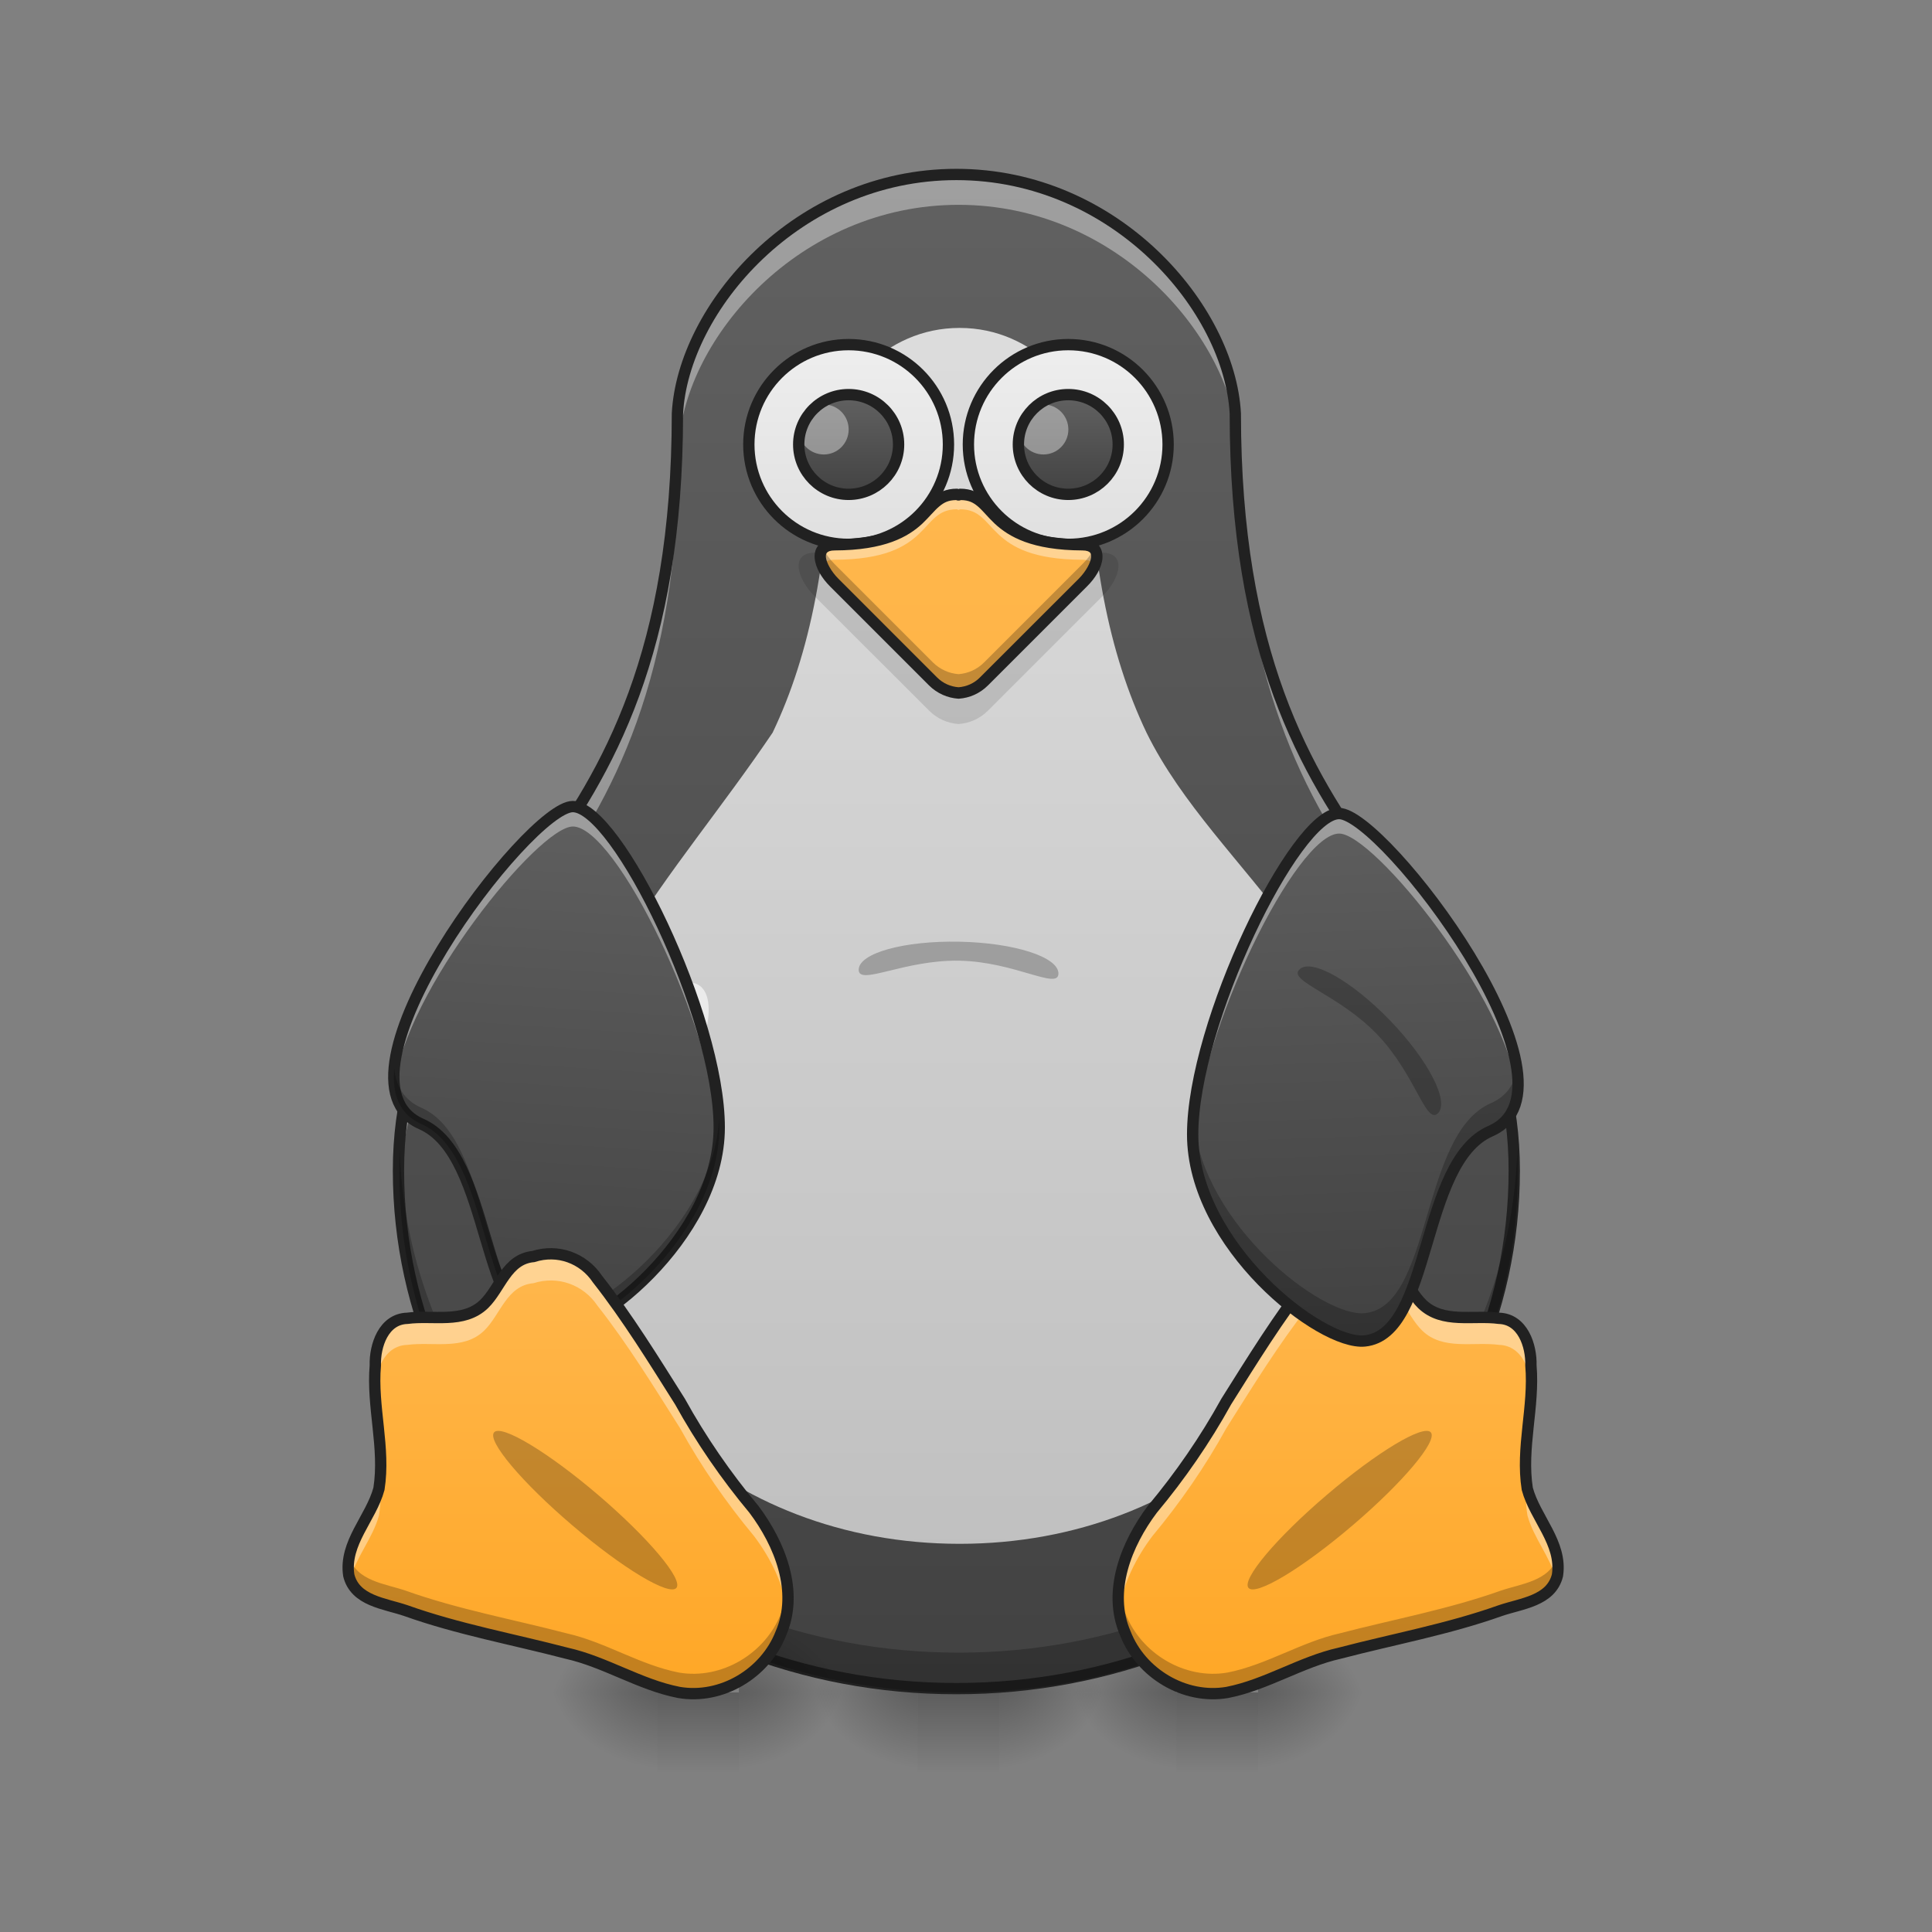 <?xml version="1.0" encoding="UTF-8"?>
<svg xmlns="http://www.w3.org/2000/svg" xmlns:xlink="http://www.w3.org/1999/xlink" width="64pt" height="64pt" viewBox="0 0 64 64" version="1.1">
<rect x="0" y="0" width="64" height="64" fill="#808080" stroke="none"/>
<defs>
<linearGradient id="linear0" gradientUnits="userSpaceOnUse" x1="254" y1="233.5" x2="254" y2="254.667" gradientTransform="matrix(0.085,0,0,0.125,18.673,26.878)">
<stop offset="0" style="stop-color:rgb(0%,0%,0%);stop-opacity:0.275;"/>
<stop offset="1" style="stop-color:rgb(0%,0%,0%);stop-opacity:0;"/>
</linearGradient>
<radialGradient id="radial0" gradientUnits="userSpaceOnUse" cx="450.909" cy="189.579" fx="450.909" fy="189.579" r="21.167" gradientTransform="matrix(0,-0.156,-0.192,-0,77.582,127.191)">
<stop offset="0" style="stop-color:rgb(0%,0%,0%);stop-opacity:0.314;"/>
<stop offset="0.222" style="stop-color:rgb(0%,0%,0%);stop-opacity:0.275;"/>
<stop offset="1" style="stop-color:rgb(0%,0%,0%);stop-opacity:0;"/>
</radialGradient>
<radialGradient id="radial1" gradientUnits="userSpaceOnUse" cx="450.909" cy="189.579" fx="450.909" fy="189.579" r="21.167" gradientTransform="matrix(-0,0.156,0.192,0,3.063,-15.055)">
<stop offset="0" style="stop-color:rgb(0%,0%,0%);stop-opacity:0.314;"/>
<stop offset="0.222" style="stop-color:rgb(0%,0%,0%);stop-opacity:0.275;"/>
<stop offset="1" style="stop-color:rgb(0%,0%,0%);stop-opacity:0;"/>
</radialGradient>
<radialGradient id="radial2" gradientUnits="userSpaceOnUse" cx="450.909" cy="189.579" fx="450.909" fy="189.579" r="21.167" gradientTransform="matrix(-0,-0.156,0.192,-0,3.063,127.191)">
<stop offset="0" style="stop-color:rgb(0%,0%,0%);stop-opacity:0.314;"/>
<stop offset="0.222" style="stop-color:rgb(0%,0%,0%);stop-opacity:0.275;"/>
<stop offset="1" style="stop-color:rgb(0%,0%,0%);stop-opacity:0;"/>
</radialGradient>
<radialGradient id="radial3" gradientUnits="userSpaceOnUse" cx="450.909" cy="189.579" fx="450.909" fy="189.579" r="21.167" gradientTransform="matrix(0,0.156,-0.192,0,77.582,-15.055)">
<stop offset="0" style="stop-color:rgb(0%,0%,0%);stop-opacity:0.314;"/>
<stop offset="0.222" style="stop-color:rgb(0%,0%,0%);stop-opacity:0.275;"/>
<stop offset="1" style="stop-color:rgb(0%,0%,0%);stop-opacity:0;"/>
</radialGradient>
<linearGradient id="linear1" gradientUnits="userSpaceOnUse" x1="254" y1="233.5" x2="254" y2="254.667" gradientTransform="matrix(0.085,0,0,0.125,10.103,26.878)">
<stop offset="0" style="stop-color:rgb(0%,0%,0%);stop-opacity:0.275;"/>
<stop offset="1" style="stop-color:rgb(0%,0%,0%);stop-opacity:0;"/>
</linearGradient>
<radialGradient id="radial4" gradientUnits="userSpaceOnUse" cx="450.909" cy="189.579" fx="450.909" fy="189.579" r="21.167" gradientTransform="matrix(0,-0.156,-0.192,-0,69.012,127.191)">
<stop offset="0" style="stop-color:rgb(0%,0%,0%);stop-opacity:0.314;"/>
<stop offset="0.222" style="stop-color:rgb(0%,0%,0%);stop-opacity:0.275;"/>
<stop offset="1" style="stop-color:rgb(0%,0%,0%);stop-opacity:0;"/>
</radialGradient>
<radialGradient id="radial5" gradientUnits="userSpaceOnUse" cx="450.909" cy="189.579" fx="450.909" fy="189.579" r="21.167" gradientTransform="matrix(-0,0.156,0.192,0,-5.506,-15.055)">
<stop offset="0" style="stop-color:rgb(0%,0%,0%);stop-opacity:0.314;"/>
<stop offset="0.222" style="stop-color:rgb(0%,0%,0%);stop-opacity:0.275;"/>
<stop offset="1" style="stop-color:rgb(0%,0%,0%);stop-opacity:0;"/>
</radialGradient>
<radialGradient id="radial6" gradientUnits="userSpaceOnUse" cx="450.909" cy="189.579" fx="450.909" fy="189.579" r="21.167" gradientTransform="matrix(-0,-0.156,0.192,-0,-5.506,127.191)">
<stop offset="0" style="stop-color:rgb(0%,0%,0%);stop-opacity:0.314;"/>
<stop offset="0.222" style="stop-color:rgb(0%,0%,0%);stop-opacity:0.275;"/>
<stop offset="1" style="stop-color:rgb(0%,0%,0%);stop-opacity:0;"/>
</radialGradient>
<radialGradient id="radial7" gradientUnits="userSpaceOnUse" cx="450.909" cy="189.579" fx="450.909" fy="189.579" r="21.167" gradientTransform="matrix(0,0.156,-0.192,0,69.012,-15.055)">
<stop offset="0" style="stop-color:rgb(0%,0%,0%);stop-opacity:0.314;"/>
<stop offset="0.222" style="stop-color:rgb(0%,0%,0%);stop-opacity:0.275;"/>
<stop offset="1" style="stop-color:rgb(0%,0%,0%);stop-opacity:0;"/>
</radialGradient>
<linearGradient id="linear2" gradientUnits="userSpaceOnUse" x1="960" y1="1695.118" x2="960" y2="175.118" gradientTransform="matrix(0.033,0,0,0.033,0,0)">
<stop offset="0" style="stop-color:rgb(25.882%,25.882%,25.882%);stop-opacity:1;"/>
<stop offset="1" style="stop-color:rgb(38.039%,38.039%,38.039%);stop-opacity:1;"/>
</linearGradient>
<linearGradient id="linear3" gradientUnits="userSpaceOnUse" x1="960" y1="1695.118" x2="960" y2="175.118" gradientTransform="matrix(0.033,0,0,0.033,0.034,0.072)">
<stop offset="0" style="stop-color:rgb(74.118%,74.118%,74.118%);stop-opacity:1;"/>
<stop offset="1" style="stop-color:rgb(87.843%,87.843%,87.843%);stop-opacity:1;"/>
</linearGradient>
<linearGradient id="linear4" gradientUnits="userSpaceOnUse" x1="227.542" y1="-78.708" x2="227.542" y2="-115.75" gradientTransform="matrix(0.179,0,0,0.179,-12.049,32.087)">
<stop offset="0" style="stop-color:rgb(87.843%,87.843%,87.843%);stop-opacity:1;"/>
<stop offset="1" style="stop-color:rgb(93.333%,93.333%,93.333%);stop-opacity:1;"/>
</linearGradient>
<linearGradient id="linear5" gradientUnits="userSpaceOnUse" x1="227.542" y1="-78.708" x2="227.542" y2="-115.75" gradientTransform="matrix(0.089,0,0,0.089,8.033,23.405)">
<stop offset="0" style="stop-color:rgb(25.882%,25.882%,25.882%);stop-opacity:1;"/>
<stop offset="1" style="stop-color:rgb(38.039%,38.039%,38.039%);stop-opacity:1;"/>
</linearGradient>
<linearGradient id="linear6" gradientUnits="userSpaceOnUse" x1="227.542" y1="-78.708" x2="227.542" y2="-115.75" gradientTransform="matrix(0.179,0,0,0.179,-4.772,32.087)">
<stop offset="0" style="stop-color:rgb(87.843%,87.843%,87.843%);stop-opacity:1;"/>
<stop offset="1" style="stop-color:rgb(93.333%,93.333%,93.333%);stop-opacity:1;"/>
</linearGradient>
<linearGradient id="linear7" gradientUnits="userSpaceOnUse" x1="227.542" y1="-78.708" x2="227.542" y2="-115.75" gradientTransform="matrix(0.089,0,0,0.089,15.31,23.405)">
<stop offset="0" style="stop-color:rgb(25.882%,25.882%,25.882%);stop-opacity:1;"/>
<stop offset="1" style="stop-color:rgb(38.039%,38.039%,38.039%);stop-opacity:1;"/>
</linearGradient>
<linearGradient id="linear8" gradientUnits="userSpaceOnUse" x1="961.715" y1="1695.118" x2="960" y2="495.118" gradientTransform="matrix(0.033,0,0,0.033,-0.057,0)">
<stop offset="0" style="stop-color:rgb(100%,65.49%,14.902%);stop-opacity:1;"/>
<stop offset="1" style="stop-color:rgb(100%,71.765%,30.196%);stop-opacity:1;"/>
</linearGradient>
<linearGradient id="linear9" gradientUnits="userSpaceOnUse" x1="383.261" y1="164.756" x2="372.678" y2="6.006" gradientTransform="matrix(-0.125,0,0,0.125,65.566,24.644)">
<stop offset="0" style="stop-color:rgb(25.882%,25.882%,25.882%);stop-opacity:1;"/>
<stop offset="1" style="stop-color:rgb(38.039%,38.039%,38.039%);stop-opacity:1;"/>
</linearGradient>
<linearGradient id="linear10" gradientUnits="userSpaceOnUse" x1="254" y1="233.5" x2="254" y2="254.667" gradientTransform="matrix(0.085,0,0,0.125,1.473,26.878)">
<stop offset="0" style="stop-color:rgb(0%,0%,0%);stop-opacity:0.275;"/>
<stop offset="1" style="stop-color:rgb(0%,0%,0%);stop-opacity:0;"/>
</linearGradient>
<radialGradient id="radial8" gradientUnits="userSpaceOnUse" cx="450.909" cy="189.579" fx="450.909" fy="189.579" r="21.167" gradientTransform="matrix(0,-0.156,-0.192,-0,60.383,127.191)">
<stop offset="0" style="stop-color:rgb(0%,0%,0%);stop-opacity:0.314;"/>
<stop offset="0.222" style="stop-color:rgb(0%,0%,0%);stop-opacity:0.275;"/>
<stop offset="1" style="stop-color:rgb(0%,0%,0%);stop-opacity:0;"/>
</radialGradient>
<radialGradient id="radial9" gradientUnits="userSpaceOnUse" cx="450.909" cy="189.579" fx="450.909" fy="189.579" r="21.167" gradientTransform="matrix(-0,0.156,0.192,0,-14.136,-15.055)">
<stop offset="0" style="stop-color:rgb(0%,0%,0%);stop-opacity:0.314;"/>
<stop offset="0.222" style="stop-color:rgb(0%,0%,0%);stop-opacity:0.275;"/>
<stop offset="1" style="stop-color:rgb(0%,0%,0%);stop-opacity:0;"/>
</radialGradient>
<radialGradient id="radial10" gradientUnits="userSpaceOnUse" cx="450.909" cy="189.579" fx="450.909" fy="189.579" r="21.167" gradientTransform="matrix(-0,-0.156,0.192,-0,-14.136,127.191)">
<stop offset="0" style="stop-color:rgb(0%,0%,0%);stop-opacity:0.314;"/>
<stop offset="0.222" style="stop-color:rgb(0%,0%,0%);stop-opacity:0.275;"/>
<stop offset="1" style="stop-color:rgb(0%,0%,0%);stop-opacity:0;"/>
</radialGradient>
<radialGradient id="radial11" gradientUnits="userSpaceOnUse" cx="450.909" cy="189.579" fx="450.909" fy="189.579" r="21.167" gradientTransform="matrix(0,0.156,-0.192,0,60.383,-15.055)">
<stop offset="0" style="stop-color:rgb(0%,0%,0%);stop-opacity:0.314;"/>
<stop offset="0.222" style="stop-color:rgb(0%,0%,0%);stop-opacity:0.275;"/>
<stop offset="1" style="stop-color:rgb(0%,0%,0%);stop-opacity:0;"/>
</radialGradient>
<linearGradient id="linear11" gradientUnits="userSpaceOnUse" x1="158.75" y1="233.5" x2="158.75" y2="117.083" gradientTransform="matrix(0.125,0,0,0.125,0,26.878)">
<stop offset="0" style="stop-color:rgb(100%,65.49%,14.902%);stop-opacity:1;"/>
<stop offset="1" style="stop-color:rgb(100%,71.765%,30.196%);stop-opacity:1;"/>
</linearGradient>
<linearGradient id="linear12" gradientUnits="userSpaceOnUse" x1="370.417" y1="233.5" x2="370.417" y2="117.083" gradientTransform="matrix(0.125,0,0,0.125,0,26.878)">
<stop offset="0" style="stop-color:rgb(100%,65.49%,14.902%);stop-opacity:1;"/>
<stop offset="1" style="stop-color:rgb(100%,71.765%,30.196%);stop-opacity:1;"/>
</linearGradient>
<linearGradient id="linear13" gradientUnits="userSpaceOnUse" x1="377.969" y1="154.173" x2="372.678" y2="0.714" gradientTransform="matrix(0.125,0,0,0.125,-2.225,24.877)">
<stop offset="0" style="stop-color:rgb(25.882%,25.882%,25.882%);stop-opacity:1;"/>
<stop offset="1" style="stop-color:rgb(38.039%,38.039%,38.039%);stop-opacity:1;"/>
</linearGradient>
</defs>
<g id="surface1">
<path style=" stroke:none;fill-rule:nonzero;fill:url(#linear0);" d="M 38.969 56.066 L 41.676 56.066 L 41.676 58.715 L 38.969 58.715 Z M 38.969 56.066 "/>
<path style=" stroke:none;fill-rule:nonzero;fill:url(#radial0);" d="M 41.676 56.066 L 45.285 56.066 L 45.285 53.422 L 41.676 53.422 Z M 41.676 56.066 "/>
<path style=" stroke:none;fill-rule:nonzero;fill:url(#radial1);" d="M 38.969 56.066 L 35.359 56.066 L 35.359 58.715 L 38.969 58.715 Z M 38.969 56.066 "/>
<path style=" stroke:none;fill-rule:nonzero;fill:url(#radial2);" d="M 38.969 56.066 L 35.359 56.066 L 35.359 53.422 L 38.969 53.422 Z M 38.969 56.066 "/>
<path style=" stroke:none;fill-rule:nonzero;fill:url(#radial3);" d="M 41.676 56.066 L 45.285 56.066 L 45.285 58.715 L 41.676 58.715 Z M 41.676 56.066 "/>
<path style=" stroke:none;fill-rule:nonzero;fill:url(#linear1);" d="M 30.398 56.066 L 33.105 56.066 L 33.105 58.715 L 30.398 58.715 Z M 30.398 56.066 "/>
<path style=" stroke:none;fill-rule:nonzero;fill:url(#radial4);" d="M 33.105 56.066 L 36.715 56.066 L 36.715 53.422 L 33.105 53.422 Z M 33.105 56.066 "/>
<path style=" stroke:none;fill-rule:nonzero;fill:url(#radial5);" d="M 30.398 56.066 L 26.793 56.066 L 26.793 58.715 L 30.398 58.715 Z M 30.398 56.066 "/>
<path style=" stroke:none;fill-rule:nonzero;fill:url(#radial6);" d="M 30.398 56.066 L 26.793 56.066 L 26.793 53.422 L 30.398 53.422 Z M 30.398 56.066 "/>
<path style=" stroke:none;fill-rule:nonzero;fill:url(#radial7);" d="M 33.105 56.066 L 36.715 56.066 L 36.715 58.715 L 33.105 58.715 Z M 33.105 56.066 "/>
<path style=" stroke:none;fill-rule:nonzero;fill:url(#linear2);" d="M 31.754 5.793 C 26.461 5.793 22.68 10.238 22.492 13.73 C 22.492 29.605 13.23 29.605 13.23 38.867 C 13.23 48.398 21.492 56.066 31.754 56.066 C 42.016 56.066 50.277 48.398 50.277 38.867 C 50.277 29.605 41.016 29.605 41.016 13.73 C 40.828 10.238 37.047 5.793 31.754 5.793 Z M 31.754 5.793 "/>
<path style=" stroke:none;fill-rule:nonzero;fill:rgb(100%,100%,100%);fill-opacity:0.392;" d="M 31.754 5.793 C 26.461 5.793 22.68 10.238 22.492 13.73 C 22.492 29.605 13.23 29.605 13.23 38.867 C 13.23 39.043 13.234 39.215 13.238 39.387 C 13.547 30.594 22.492 30.324 22.492 14.723 C 22.68 11.23 26.461 6.785 31.754 6.785 C 37.047 6.785 40.828 11.23 41.016 14.723 C 41.016 30.324 49.957 30.594 50.266 39.387 C 50.273 39.215 50.277 39.043 50.277 38.867 C 50.277 29.605 41.016 29.605 41.016 13.73 C 40.828 10.238 37.047 5.793 31.754 5.793 Z M 31.754 5.793 "/>
<path style="fill:none;stroke-width:11.339;stroke-linecap:round;stroke-linejoin:round;stroke:rgb(12.941%,12.941%,12.941%);stroke-opacity:1;stroke-miterlimit:4;" d="M 960.026 175.141 C 800.002 175.141 685.683 309.537 680.014 415.118 C 680.014 895.072 400.001 895.072 400.001 1175.085 C 400.001 1463.246 649.781 1695.074 960.026 1695.074 C 1270.272 1695.074 1520.052 1463.246 1520.052 1175.085 C 1520.052 895.072 1240.039 895.072 1240.039 415.118 C 1234.37 309.537 1120.051 175.141 960.026 175.141 Z M 960.026 175.141 " transform="matrix(0.033,0,0,0.033,0,0)"/>
<path style=" stroke:none;fill-rule:nonzero;fill:url(#linear3);" d="M 31.789 10.863 C 30.539 10.863 29.5 11.375 28.684 12.148 C 27.875 12.918 27.531 13.984 27.523 14.062 C 27.496 18.383 26.84 21.66 25.594 24.27 C 22.312 29.129 18.324 32.914 18.266 38.941 C 18.266 45.578 24.02 51.141 31.789 51.141 C 39.555 51.141 45.309 45.578 45.309 38.941 C 45.98 32.027 40.293 28.98 37.98 24.27 C 36.734 21.66 36.078 18.383 36.055 14.062 C 36.043 13.984 35.699 12.918 34.891 12.148 C 34.074 11.375 33.035 10.863 31.789 10.863 Z M 31.789 10.863 "/>
<path style=" stroke:none;fill-rule:nonzero;fill:url(#linear4);" d="M 28.113 11.414 C 29.941 11.414 31.422 12.895 31.422 14.723 C 31.422 16.551 29.941 18.031 28.113 18.031 C 26.289 18.031 24.809 16.551 24.809 14.723 C 24.809 12.895 26.289 11.414 28.113 11.414 Z M 28.113 11.414 "/>
<path style=" stroke:none;fill-rule:nonzero;fill:url(#linear5);" d="M 28.113 13.07 C 29.027 13.07 29.77 13.809 29.77 14.723 C 29.77 15.637 29.027 16.375 28.113 16.375 C 27.203 16.375 26.461 15.637 26.461 14.723 C 26.461 13.809 27.203 13.07 28.113 13.07 Z M 28.113 13.07 "/>
<path style=" stroke:none;fill-rule:nonzero;fill:rgb(100%,100%,100%);fill-opacity:0.392;" d="M 27.289 13.398 C 27.746 13.398 28.113 13.77 28.113 14.227 C 28.113 14.684 27.746 15.055 27.289 15.055 C 26.832 15.055 26.461 14.684 26.461 14.227 C 26.461 13.77 26.832 13.398 27.289 13.398 Z M 27.289 13.398 "/>
<path style="fill:none;stroke-width:3;stroke-linecap:round;stroke-linejoin:round;stroke:rgb(12.941%,12.941%,12.941%);stroke-opacity:1;stroke-miterlimit:4;" d="M 224.885 -123.696 C 239.508 -123.696 251.351 -111.854 251.351 -97.23 C 251.351 -82.606 239.508 -70.764 224.885 -70.764 C 210.292 -70.764 198.45 -82.606 198.45 -97.23 C 198.45 -111.854 210.292 -123.696 224.885 -123.696 Z M 224.885 -123.696 " transform="matrix(0.125,0,0,0.125,0,26.878)"/>
<path style=" stroke:none;fill-rule:nonzero;fill:url(#linear6);" d="M 35.391 11.414 C 37.219 11.414 38.699 12.895 38.699 14.723 C 38.699 16.551 37.219 18.031 35.391 18.031 C 33.566 18.031 32.082 16.551 32.082 14.723 C 32.082 12.895 33.566 11.414 35.391 11.414 Z M 35.391 11.414 "/>
<path style=" stroke:none;fill-rule:nonzero;fill:url(#linear7);" d="M 35.391 13.07 C 36.305 13.07 37.047 13.809 37.047 14.723 C 37.047 15.637 36.305 16.375 35.391 16.375 C 34.477 16.375 33.738 15.637 33.738 14.723 C 33.738 13.809 34.477 13.07 35.391 13.07 Z M 35.391 13.07 "/>
<path style=" stroke:none;fill-rule:nonzero;fill:rgb(100%,100%,100%);fill-opacity:0.392;" d="M 34.566 13.398 C 35.02 13.398 35.391 13.77 35.391 14.227 C 35.391 14.684 35.02 15.055 34.566 15.055 C 34.109 15.055 33.738 14.684 33.738 14.227 C 33.738 13.77 34.109 13.398 34.566 13.398 Z M 34.566 13.398 "/>
<path style="fill:none;stroke-width:3;stroke-linecap:round;stroke-linejoin:round;stroke:rgb(12.941%,12.941%,12.941%);stroke-opacity:1;stroke-miterlimit:4;" d="M 283.098 -123.696 C 297.722 -123.696 309.564 -111.854 309.564 -97.23 C 309.564 -82.606 297.722 -70.764 283.098 -70.764 C 268.506 -70.764 256.632 -82.606 256.632 -97.23 C 256.632 -111.854 268.506 -123.696 283.098 -123.696 Z M 283.098 -123.696 " transform="matrix(0.125,0,0,0.125,0,26.878)"/>
<path style=" stroke:none;fill-rule:nonzero;fill:rgb(0%,0%,0%);fill-opacity:0.235;" d="M 50.266 38.062 C 49.973 47.352 41.828 54.746 31.754 54.746 C 21.68 54.746 13.531 47.352 13.238 38.062 C 13.234 38.324 13.23 38.594 13.23 38.867 C 13.23 48.398 21.492 56.066 31.754 56.066 C 42.016 56.066 50.277 48.398 50.277 38.867 C 50.277 38.594 50.273 38.324 50.266 38.062 Z M 50.266 38.062 "/>
<path style=" stroke:none;fill-rule:nonzero;fill:url(#linear8);" d="M 31.695 16.375 C 30.43 16.375 30.926 18.031 27.652 18.047 C 26.922 18.047 27.113 18.777 27.633 19.297 L 30.906 22.57 C 31.145 22.809 31.445 22.934 31.754 22.957 C 32.062 22.934 32.363 22.809 32.598 22.57 L 35.871 19.297 C 36.391 18.777 36.586 18.047 35.852 18.047 C 32.578 18.031 33.074 16.375 31.809 16.375 C 31.789 16.383 31.773 16.391 31.754 16.395 C 31.734 16.391 31.715 16.383 31.695 16.375 Z M 31.695 16.375 "/>
<path style=" stroke:none;fill-rule:nonzero;fill:rgb(92.157%,92.157%,92.157%);fill-opacity:1;" d="M 23.148 32.633 C 23.766 33.02 23.484 34.59 22.52 36.141 C 21.551 37.691 20.266 38.633 19.645 38.246 C 19.023 37.859 19.305 36.289 20.273 34.738 C 21.242 33.188 22.527 32.246 23.148 32.633 Z M 23.148 32.633 "/>
<path style=" stroke:none;fill-rule:nonzero;fill:url(#linear9);" d="M 18.977 26.719 C 17.512 26.719 10.598 35.77 13.957 37.234 C 16.309 38.262 15.891 43.961 18.129 44.188 C 19.586 44.336 23.828 41.012 23.828 37.348 C 23.828 33.684 20.441 26.719 18.977 26.719 Z M 18.977 26.719 "/>
<path style=" stroke:none;fill-rule:nonzero;fill:rgb(100%,100%,100%);fill-opacity:0.392;" d="M 18.977 26.719 C 17.75 26.719 12.703 33.066 13.066 35.988 C 13.391 32.867 17.836 27.379 18.977 27.379 C 20.395 27.379 23.613 33.91 23.816 37.652 C 23.824 37.551 23.828 37.449 23.828 37.348 C 23.828 33.684 20.441 26.719 18.977 26.719 Z M 18.977 26.719 "/>
<path style="fill:none;stroke-width:3;stroke-linecap:round;stroke-linejoin:round;stroke:rgb(12.941%,12.941%,12.941%);stroke-opacity:1;stroke-miterlimit:4;" d="M 155.538 -19.875 C 143.821 -19.875 88.513 52.525 115.386 64.242 C 134.196 72.46 130.853 118.05 148.758 119.862 C 160.413 121.049 194.347 94.458 194.347 65.148 C 194.347 35.839 167.256 -19.875 155.538 -19.875 Z M 155.538 -19.875 " transform="matrix(0.125,0,0,0.125,-0.468,29.203)"/>
<path style=" stroke:none;fill-rule:nonzero;fill:rgb(0%,0%,0%);fill-opacity:0.235;" d="M 13.059 35.395 C 12.984 36.25 13.23 36.918 13.957 37.234 C 16.309 38.262 15.891 43.961 18.129 44.188 C 19.586 44.336 23.828 41.012 23.828 37.348 C 23.828 37.254 23.824 37.156 23.82 37.059 C 23.637 40.621 19.555 43.793 18.129 43.648 C 15.891 43.422 16.309 37.719 13.957 36.695 C 13.395 36.449 13.117 35.988 13.059 35.395 Z M 13.059 35.395 "/>
<path style=" stroke:none;fill-rule:nonzero;fill:url(#linear10);" d="M 21.77 56.066 L 24.477 56.066 L 24.477 58.715 L 21.77 58.715 Z M 21.77 56.066 "/>
<path style=" stroke:none;fill-rule:nonzero;fill:url(#radial8);" d="M 24.477 56.066 L 28.086 56.066 L 28.086 53.422 L 24.477 53.422 Z M 24.477 56.066 "/>
<path style=" stroke:none;fill-rule:nonzero;fill:url(#radial9);" d="M 21.77 56.066 L 18.16 56.066 L 18.16 58.715 L 21.77 58.715 Z M 21.77 56.066 "/>
<path style=" stroke:none;fill-rule:nonzero;fill:url(#radial10);" d="M 21.77 56.066 L 18.16 56.066 L 18.16 53.422 L 21.77 53.422 Z M 21.77 56.066 "/>
<path style=" stroke:none;fill-rule:nonzero;fill:url(#radial11);" d="M 24.477 56.066 L 28.086 56.066 L 28.086 58.715 L 24.477 58.715 Z M 24.477 56.066 "/>
<path style=" stroke:none;fill-rule:nonzero;fill:url(#linear11);" d="M 22.492 56.066 C 21.191 55.812 20.059 55.055 18.766 54.766 C 16.988 54.301 15.176 53.973 13.445 53.355 C 12.75 53.117 11.766 53.039 11.555 52.188 C 11.391 51.117 12.293 50.293 12.555 49.32 C 12.77 47.961 12.316 46.605 12.434 45.238 C 12.414 44.578 12.707 43.695 13.492 43.672 C 14.34 43.559 15.355 43.859 16.039 43.199 C 16.582 42.668 16.781 41.707 17.672 41.625 C 18.477 41.367 19.324 41.672 19.793 42.371 C 20.801 43.656 21.656 45.051 22.527 46.43 C 23.227 47.695 24.051 48.891 24.977 50 C 25.832 51.137 26.473 52.719 25.871 54.109 C 25.355 55.434 23.906 56.309 22.492 56.066 Z M 22.492 56.066 "/>
<path style=" stroke:none;fill-rule:nonzero;fill:url(#linear12);" d="M 40.66 56.066 C 41.957 55.812 43.094 55.055 44.387 54.766 C 46.164 54.301 47.973 53.973 49.707 53.355 C 50.402 53.117 51.387 53.039 51.598 52.188 C 51.762 51.117 50.859 50.293 50.598 49.32 C 50.383 47.961 50.836 46.605 50.719 45.238 C 50.738 44.578 50.445 43.695 49.66 43.672 C 48.812 43.559 47.797 43.859 47.113 43.199 C 46.57 42.668 46.371 41.707 45.48 41.625 C 44.676 41.367 43.828 41.672 43.359 42.371 C 42.352 43.656 41.492 45.051 40.625 46.43 C 39.926 47.695 39.102 48.891 38.176 50 C 37.32 51.137 36.68 52.719 37.281 54.109 C 37.797 55.434 39.246 56.309 40.66 56.066 Z M 40.66 56.066 "/>
<path style=" stroke:none;fill-rule:nonzero;fill:rgb(100%,100%,100%);fill-opacity:0.392;" d="M 18.277 41.535 C 18.078 41.531 17.875 41.559 17.672 41.625 C 16.781 41.707 16.582 42.668 16.039 43.199 C 15.355 43.859 14.34 43.559 13.492 43.672 C 12.707 43.695 12.414 44.578 12.434 45.238 C 12.406 45.555 12.41 45.871 12.43 46.184 C 12.43 46.164 12.434 46.141 12.434 46.121 C 12.414 45.457 12.707 44.574 13.492 44.551 C 14.34 44.438 15.355 44.742 16.039 44.078 C 16.582 43.551 16.781 42.586 17.672 42.508 C 18.477 42.25 19.324 42.555 19.793 43.254 C 20.801 44.535 21.656 45.934 22.527 47.309 C 23.227 48.578 24.051 49.77 24.977 50.883 C 25.512 51.59 25.961 52.473 26.078 53.371 C 26.246 52.184 25.684 50.938 24.977 50 C 24.051 48.891 23.227 47.695 22.527 46.43 C 21.656 45.051 20.801 43.656 19.793 42.371 C 19.441 41.848 18.875 41.543 18.277 41.535 Z M 12.598 48.93 C 12.59 49.062 12.574 49.191 12.555 49.32 C 12.293 50.293 11.391 51.117 11.555 52.188 C 11.566 52.238 11.582 52.285 11.598 52.328 C 11.789 51.59 12.355 50.941 12.555 50.199 C 12.621 49.777 12.625 49.355 12.598 48.93 Z M 12.598 48.93 "/>
<path style=" stroke:none;fill-rule:nonzero;fill:rgb(100%,100%,100%);fill-opacity:0.392;" d="M 44.875 41.535 C 44.273 41.543 43.711 41.848 43.359 42.371 C 42.352 43.656 41.492 45.051 40.625 46.43 C 39.926 47.695 39.102 48.891 38.176 50 C 37.469 50.938 36.906 52.184 37.074 53.371 C 37.191 52.473 37.641 51.59 38.176 50.883 C 39.102 49.77 39.926 48.578 40.625 47.309 C 41.492 45.934 42.352 44.535 43.359 43.254 C 43.828 42.555 44.676 42.25 45.48 42.508 C 46.371 42.586 46.57 43.551 47.113 44.078 C 47.797 44.742 48.812 44.438 49.66 44.551 C 50.445 44.574 50.738 45.457 50.719 46.121 C 50.719 46.141 50.723 46.164 50.723 46.184 C 50.742 45.871 50.746 45.555 50.719 45.238 C 50.738 44.578 50.445 43.695 49.66 43.672 C 48.812 43.559 47.797 43.859 47.113 43.199 C 46.57 42.668 46.371 41.707 45.48 41.625 C 45.277 41.559 45.074 41.531 44.875 41.535 Z M 50.555 48.934 C 50.527 49.355 50.531 49.777 50.598 50.199 C 50.797 50.941 51.363 51.59 51.555 52.328 C 51.57 52.285 51.586 52.238 51.598 52.188 C 51.762 51.117 50.859 50.293 50.598 49.32 C 50.578 49.191 50.562 49.062 50.555 48.934 Z M 50.555 48.934 "/>
<path style=" stroke:none;fill-rule:nonzero;fill:rgb(0%,0%,0%);fill-opacity:0.235;" d="M 12.422 45.402 C 12.375 46.328 12.562 47.25 12.605 48.168 C 12.652 47.25 12.465 46.328 12.422 45.402 Z M 11.57 51.578 C 11.531 51.773 11.52 51.977 11.555 52.188 C 11.766 53.039 12.75 53.117 13.445 53.355 C 15.176 53.973 16.988 54.301 18.766 54.766 C 20.059 55.055 21.191 55.812 22.492 56.066 C 23.906 56.309 25.355 55.434 25.871 54.109 C 26.082 53.621 26.141 53.109 26.09 52.605 C 26.062 52.891 25.992 53.172 25.871 53.449 C 25.355 54.773 23.906 55.648 22.492 55.406 C 21.191 55.152 20.059 54.395 18.766 54.105 C 16.988 53.641 15.176 53.312 13.445 52.695 C 12.766 52.461 11.809 52.379 11.57 51.578 Z M 11.57 51.578 "/>
<path style=" stroke:none;fill-rule:nonzero;fill:rgb(0%,0%,0%);fill-opacity:0.235;" d="M 50.73 45.402 C 50.688 46.328 50.496 47.25 50.547 48.172 C 50.59 47.25 50.777 46.328 50.73 45.402 Z M 51.582 51.578 C 51.344 52.379 50.387 52.461 49.707 52.695 C 47.973 53.312 46.164 53.641 44.387 54.105 C 43.094 54.395 41.957 55.152 40.66 55.406 C 39.246 55.648 37.797 54.773 37.281 53.449 C 37.16 53.172 37.09 52.891 37.062 52.605 C 37.012 53.113 37.07 53.621 37.281 54.109 C 37.797 55.434 39.246 56.309 40.66 56.066 C 41.957 55.812 43.094 55.055 44.387 54.766 C 46.164 54.301 47.973 53.973 49.707 53.355 C 50.402 53.117 51.387 53.039 51.598 52.188 C 51.629 51.977 51.621 51.773 51.582 51.578 Z M 51.582 51.578 "/>
<path style="fill:none;stroke-width:3;stroke-linecap:butt;stroke-linejoin:miter;stroke:rgb(12.941%,12.941%,12.941%);stroke-opacity:1;stroke-miterlimit:4;" d="M 179.92 233.488 C 169.515 231.457 160.453 225.395 150.111 223.083 C 135.893 219.365 121.395 216.74 107.552 211.803 C 101.99 209.897 94.116 209.272 92.429 202.46 C 91.116 193.898 98.334 187.305 100.428 179.525 C 102.146 168.651 98.522 157.808 99.459 146.872 C 99.303 141.591 101.647 134.529 107.927 134.342 C 114.708 133.435 122.832 135.841 128.3 130.561 C 132.644 126.311 134.237 118.624 141.362 117.968 C 147.798 115.906 154.579 118.343 158.329 123.936 C 166.39 134.217 173.233 145.372 180.202 156.402 C 185.795 166.526 192.388 176.088 199.793 184.962 C 206.637 194.055 211.761 206.71 206.949 217.834 C 202.824 228.426 191.232 235.426 179.92 233.488 Z M 179.92 233.488 " transform="matrix(0.125,0,0,0.125,0,26.878)"/>
<path style="fill:none;stroke-width:3;stroke-linecap:butt;stroke-linejoin:miter;stroke:rgb(12.941%,12.941%,12.941%);stroke-opacity:1;stroke-miterlimit:4;" d="M 325.25 233.488 C 335.624 231.457 344.717 225.395 355.06 223.083 C 369.277 219.365 383.745 216.74 397.618 211.803 C 403.18 209.897 411.054 209.272 412.742 202.46 C 414.054 193.898 406.836 187.305 404.743 179.525 C 403.024 168.651 406.649 157.808 405.711 146.872 C 405.867 141.591 403.524 134.529 397.243 134.342 C 390.463 133.435 382.338 135.841 376.87 130.561 C 372.527 126.311 370.933 118.624 363.809 117.968 C 357.372 115.906 350.592 118.343 346.842 123.936 C 338.78 134.217 331.906 145.372 324.969 156.402 C 319.376 166.526 312.783 176.088 305.377 184.962 C 298.534 194.055 293.409 206.71 298.222 217.834 C 302.346 228.426 313.939 235.426 325.25 233.488 Z M 325.25 233.488 " transform="matrix(0.125,0,0,0.125,0,26.878)"/>
<path style=" stroke:none;fill-rule:nonzero;fill:rgb(0%,0%,0%);fill-opacity:0.235;" d="M 16.367 47.449 C 16.602 47.172 18.148 48.098 19.816 49.523 C 21.48 50.945 22.641 52.324 22.406 52.602 C 22.168 52.879 20.625 51.953 18.957 50.527 C 17.289 49.105 16.129 47.727 16.367 47.449 Z M 16.367 47.449 "/>
<path style=" stroke:none;fill-rule:nonzero;fill:rgb(0%,0%,0%);fill-opacity:0.235;" d="M 47.398 47.449 C 47.16 47.172 45.617 48.098 43.949 49.523 C 42.281 50.945 41.121 52.324 41.359 52.602 C 41.598 52.879 43.141 51.953 44.809 50.527 C 46.477 49.105 47.633 47.727 47.398 47.449 Z M 47.398 47.449 "/>
<path style=" stroke:none;fill-rule:nonzero;fill:url(#linear13);" d="M 44.363 26.949 C 45.832 26.949 52.742 36 49.383 37.469 C 47.031 38.492 47.453 44.195 45.211 44.422 C 43.754 44.57 39.512 41.246 39.512 37.578 C 39.512 33.914 42.898 26.949 44.363 26.949 Z M 44.363 26.949 "/>
<path style=" stroke:none;fill-rule:nonzero;fill:rgb(100%,100%,100%);fill-opacity:0.392;" d="M 44.363 26.949 C 42.898 26.949 39.512 33.914 39.512 37.578 C 39.512 37.68 39.516 37.781 39.523 37.883 C 39.727 34.141 42.945 27.613 44.363 27.613 C 45.504 27.613 49.953 33.102 50.277 36.223 C 50.641 33.297 45.594 26.949 44.363 26.949 Z M 44.363 26.949 "/>
<path style=" stroke:none;fill-rule:nonzero;fill:rgb(0%,0%,0%);fill-opacity:0.235;" d="M 50.258 35.418 C 50.164 35.93 49.895 36.324 49.383 36.547 C 47.031 37.574 47.453 43.277 45.211 43.5 C 43.809 43.645 39.836 40.578 39.531 37.082 C 39.52 37.254 39.512 37.422 39.512 37.578 C 39.512 41.246 43.754 44.57 45.211 44.422 C 47.453 44.195 47.031 38.492 49.383 37.469 C 50.168 37.125 50.391 36.371 50.258 35.418 Z M 50.258 35.418 "/>
<path style="fill:none;stroke-width:3;stroke-linecap:round;stroke-linejoin:round;stroke:rgb(12.941%,12.941%,12.941%);stroke-opacity:1;stroke-miterlimit:4;" d="M 349.243 11.236 C 360.992 11.236 416.268 83.636 389.395 95.385 C 370.584 103.571 373.959 149.192 356.023 151.004 C 344.368 152.192 310.434 125.6 310.434 96.259 C 310.434 66.95 337.525 11.236 349.243 11.236 Z M 349.243 11.236 " transform="matrix(0.125,0,0,0.125,0.704,25.545)"/>
<path style=" stroke:none;fill-rule:nonzero;fill:rgb(0%,0%,0%);fill-opacity:0.235;" d="M 47.629 36.883 C 47.234 37.266 46.887 35.582 45.617 34.262 C 44.344 32.941 42.648 32.496 43.047 32.113 C 43.441 31.734 44.781 32.492 46.055 33.812 C 47.324 35.133 48.027 36.504 47.629 36.883 Z M 47.629 36.883 "/>
<path style=" stroke:none;fill-rule:nonzero;fill:rgb(0%,0%,0%);fill-opacity:0.118;" d="M 31.688 16.375 C 30.836 16.375 30.672 17.027 29.938 17.57 C 30.785 17.078 30.871 16.383 31.688 16.375 Z M 31.82 16.375 C 31.82 16.375 31.816 16.375 31.816 16.375 C 32.637 16.383 32.719 17.078 33.57 17.57 C 32.832 17.027 32.672 16.375 31.82 16.375 Z M 27.168 18.305 C 27.117 18.305 27.066 18.305 27.012 18.305 C 26.164 18.309 26.391 19.152 26.988 19.754 L 30.777 23.539 C 31.047 23.812 31.398 23.961 31.754 23.984 C 32.109 23.961 32.457 23.812 32.73 23.539 L 36.516 19.754 C 37.117 19.152 37.34 18.309 36.492 18.305 C 36.441 18.305 36.391 18.305 36.34 18.305 C 36.426 18.566 36.227 18.98 35.895 19.312 L 32.602 22.605 C 32.367 22.844 32.062 22.969 31.754 22.992 C 31.445 22.969 31.141 22.844 30.902 22.605 L 27.609 19.312 C 27.281 18.98 27.082 18.566 27.168 18.305 Z M 27.168 18.305 "/>
<path style=" stroke:none;fill-rule:nonzero;fill:rgb(100%,100%,100%);fill-opacity:0.392;" d="M 31.695 16.375 C 30.43 16.375 30.926 18.031 27.652 18.047 C 27.18 18.047 27.094 18.352 27.23 18.711 C 27.301 18.605 27.438 18.543 27.652 18.543 C 30.926 18.527 30.43 16.871 31.695 16.871 C 31.715 16.879 31.734 16.887 31.754 16.891 C 31.773 16.887 31.789 16.879 31.809 16.871 C 33.074 16.871 32.578 18.527 35.852 18.543 C 36.07 18.543 36.203 18.605 36.273 18.711 C 36.414 18.352 36.328 18.047 35.852 18.047 C 32.578 18.031 33.074 16.375 31.809 16.375 C 31.789 16.383 31.773 16.391 31.754 16.395 C 31.734 16.391 31.715 16.383 31.695 16.375 Z M 31.695 16.375 "/>
<path style=" stroke:none;fill-rule:nonzero;fill:rgb(0%,0%,0%);fill-opacity:0.235;" d="M 27.27 18.168 C 27.039 18.398 27.242 18.906 27.633 19.297 L 30.906 22.57 C 31.145 22.809 31.445 22.934 31.754 22.957 C 32.062 22.934 32.363 22.809 32.598 22.57 L 35.871 19.297 C 36.262 18.906 36.469 18.398 36.238 18.168 C 36.156 18.34 36.031 18.516 35.871 18.672 L 32.598 21.945 C 32.363 22.18 32.062 22.309 31.754 22.332 C 31.445 22.309 31.145 22.18 30.906 21.945 L 27.633 18.672 C 27.477 18.516 27.352 18.34 27.27 18.168 Z M 27.27 18.168 "/>
<path style=" stroke:none;fill-rule:nonzero;fill:rgb(12.941%,12.941%,12.941%);fill-opacity:1;" d="M 31.695 16.188 C 31.34 16.188 31.074 16.32 30.871 16.492 C 30.664 16.668 30.508 16.871 30.301 17.07 C 29.883 17.461 29.258 17.852 27.652 17.859 C 27.438 17.859 27.258 17.914 27.137 18.035 C 27.012 18.16 26.973 18.332 26.988 18.496 C 27.016 18.816 27.219 19.148 27.5 19.43 L 30.773 22.703 C 31.043 22.973 31.391 23.121 31.742 23.145 C 31.75 23.145 31.758 23.145 31.766 23.145 C 32.117 23.121 32.461 22.973 32.73 22.703 L 36.004 19.43 C 36.289 19.148 36.492 18.816 36.52 18.496 C 36.531 18.332 36.492 18.16 36.371 18.035 C 36.25 17.914 36.066 17.859 35.855 17.859 C 34.25 17.852 33.625 17.461 33.207 17.07 C 33 16.871 32.84 16.668 32.637 16.492 C 32.434 16.32 32.168 16.188 31.809 16.188 C 31.789 16.188 31.773 16.191 31.754 16.199 C 31.754 16.199 31.754 16.199 31.75 16.199 C 31.734 16.191 31.715 16.188 31.695 16.188 Z M 31.672 16.566 C 31.68 16.566 31.688 16.57 31.691 16.574 C 31.73 16.586 31.773 16.586 31.812 16.574 C 31.82 16.57 31.828 16.566 31.832 16.566 C 32.094 16.57 32.238 16.645 32.395 16.777 C 32.555 16.914 32.715 17.121 32.949 17.344 C 33.418 17.781 34.184 18.227 35.852 18.234 C 36.004 18.234 36.074 18.27 36.105 18.301 C 36.137 18.332 36.152 18.375 36.145 18.461 C 36.129 18.633 35.977 18.926 35.742 19.164 L 32.465 22.438 C 32.266 22.641 32.012 22.746 31.754 22.766 C 31.492 22.746 31.242 22.641 31.039 22.438 L 27.766 19.164 C 27.531 18.926 27.375 18.633 27.359 18.461 C 27.352 18.375 27.371 18.332 27.402 18.301 C 27.434 18.27 27.5 18.234 27.652 18.234 C 29.32 18.227 30.086 17.781 30.555 17.344 C 30.789 17.121 30.949 16.914 31.113 16.777 C 31.27 16.645 31.414 16.57 31.672 16.566 Z M 31.672 16.566 "/>
<path style=" stroke:none;fill-rule:nonzero;fill:rgb(0%,0%,0%);fill-opacity:0.235;" d="M 35.062 32.254 C 35.051 32.801 33.613 31.859 31.781 31.824 C 29.949 31.789 28.438 32.672 28.445 32.121 C 28.457 31.574 29.941 31.16 31.773 31.195 C 33.605 31.23 35.07 31.703 35.062 32.254 Z M 35.062 32.254 "/>
<path style="fill:none;stroke-width:3;stroke-linecap:round;stroke-linejoin:round;stroke:rgb(12.941%,12.941%,12.941%);stroke-opacity:1;stroke-miterlimit:4;" d="M 224.885 -110.447 C 232.197 -110.447 238.134 -104.542 238.134 -97.23 C 238.134 -89.918 232.197 -84.013 224.885 -84.013 C 217.604 -84.013 211.667 -89.918 211.667 -97.23 C 211.667 -104.542 217.604 -110.447 224.885 -110.447 Z M 224.885 -110.447 " transform="matrix(0.125,0,0,0.125,0,26.878)"/>
<path style="fill:none;stroke-width:3;stroke-linecap:round;stroke-linejoin:round;stroke:rgb(12.941%,12.941%,12.941%);stroke-opacity:1;stroke-miterlimit:4;" d="M 283.098 -110.447 C 290.41 -110.447 296.347 -104.542 296.347 -97.23 C 296.347 -89.918 290.41 -84.013 283.098 -84.013 C 275.786 -84.013 269.88 -89.918 269.88 -97.23 C 269.88 -104.542 275.786 -110.447 283.098 -110.447 Z M 283.098 -110.447 " transform="matrix(0.125,0,0,0.125,0,26.878)"/>
</g>
</svg>
